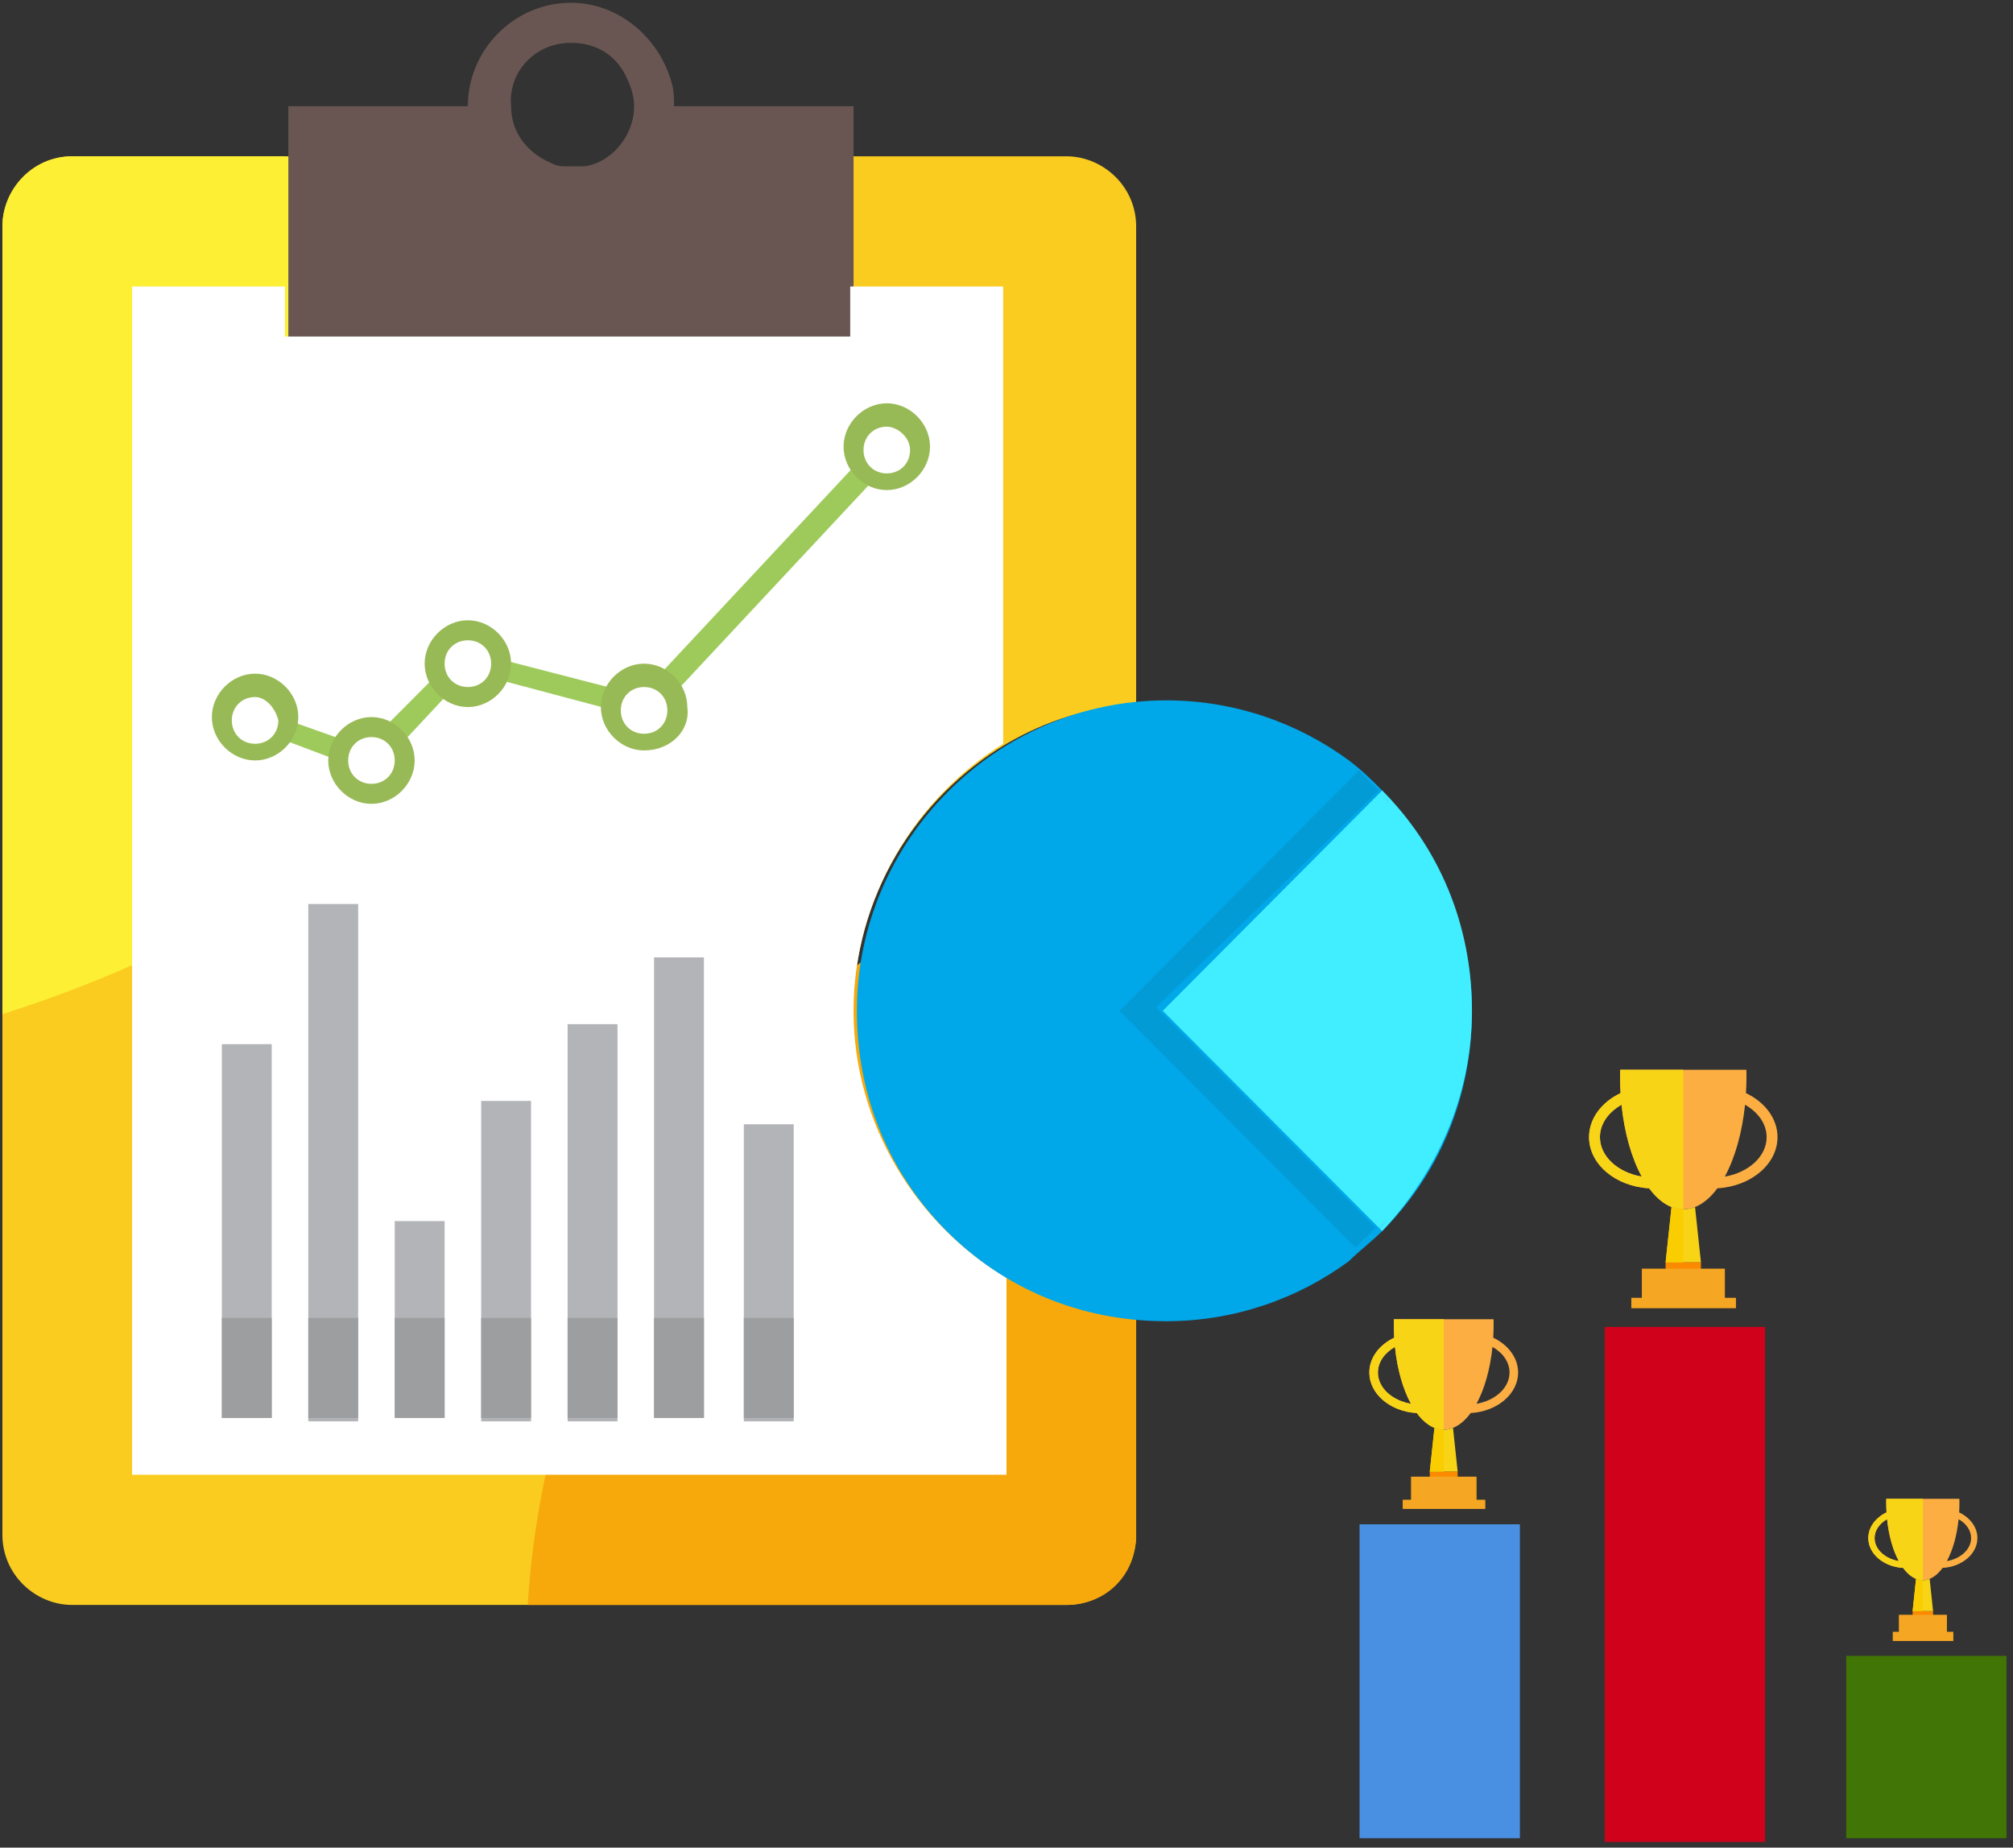 <?xml version="1.0" encoding="UTF-8" standalone="no"?>
<svg width="219px" height="201px" viewBox="0 0 219 201" version="1.1" xmlns="http://www.w3.org/2000/svg" xmlns:xlink="http://www.w3.org/1999/xlink">
    <rect x="0" y="0" width="219" height="201" fill="#333333" stroke="none"/>
    <!-- Generator: Sketch 50.2 (55047) - http://www.bohemiancoding.com/sketch -->
    <title>Group 20</title>
    <desc>Created with Sketch.</desc>
    <defs></defs>
    <g id="Page-1" stroke="none" stroke-width="1" fill="none" fill-rule="evenodd">
        <g id="Group-20" transform="translate(-43, -27)">
            <g id="if_9_3319600" fill-rule="nonzero">
                <circle id="Oval" cx="115.5" cy="115.5" r="115.5"></circle>
                <g id="Group" transform="translate(42.35, 27.3)">
                    <path d="M93.51,109.664 C93.51,122.01 100.382,132.904 110.149,138.714 C114.489,141.256 119.191,142.708 124.255,143.071 L124.255,166.674 C124.255,170.669 121,174.3 116.659,174.3 L8.508,174.3 C4.529,174.3 0.912,171.032 0.912,166.674 L0.912,24.329 C0.912,20.335 4.167,16.704 8.508,16.704 L31.657,16.704 L31.657,36.312 L93.148,36.312 L93.148,16.704 L116.659,16.704 C120.638,16.704 124.255,19.972 124.255,24.329 L124.255,76.256 C119.191,76.619 114.489,78.072 110.149,80.614 C100.382,86.424 93.51,97.317 93.51,109.664 Z" id="Shape" fill="#FACC20"></path>
                    <path d="M86.637,30.866 C71.446,68.631 39.977,97.681 0.912,110.027 L0.912,24.329 C0.912,20.335 4.167,16.704 8.508,16.704 L34.551,16.704 L34.551,30.866 L86.637,30.866 Z" id="Shape" fill="#FDEF34"></path>
                    <path d="M124.255,87.876 L124.255,166.674 C124.255,171.032 121,174.3 116.659,174.3 L58.062,174.3 C60.594,133.993 87.723,100.222 124.255,87.876 Z" id="Shape" fill="#F7A90B"></path>
                    <path d="M73.977,11.257 C73.977,10.168 73.977,9.441 73.616,8.352 C72.169,3.631 67.828,0 62.764,0 C56.615,0 51.551,5.084 51.551,11.257 L32.019,11.257 L32.019,36.676 L93.51,36.676 L93.51,11.257 L73.977,11.257 Z M62.764,4.357 C65.658,4.357 67.828,5.81 68.914,8.352 C69.275,9.078 69.637,10.168 69.637,11.257 C69.637,14.525 67.105,17.43 64.211,17.793 C63.85,17.793 63.488,17.793 63.126,17.793 C62.764,17.793 62.403,17.793 62.041,17.793 C61.679,17.793 61.318,17.793 60.594,17.43 C58.062,16.341 56.254,14.162 56.254,11.257 C55.892,7.626 58.786,4.357 62.764,4.357 Z" id="Shape" fill="#695652"></path>
                    <path d="M93.51,109.664 C93.51,122.01 100.382,132.904 110.149,138.714 L110.149,160.138 L15.019,160.138 L15.019,30.866 L31.657,30.866 L31.657,36.312 L93.148,36.312 L93.148,30.866 L109.787,30.866 L109.787,80.614 C100.382,86.424 93.51,97.317 93.51,109.664 Z" id="Shape" fill="#FFFFFF"></path>
                    <path d="M160.788,109.664 C160.788,119.105 157.171,127.457 151.022,133.63 C149.937,134.719 148.49,135.809 147.405,136.898 C141.979,140.893 135.107,143.434 127.511,143.434 C118.106,143.434 109.787,139.803 103.638,133.63 C97.489,127.457 93.872,119.105 93.872,109.664 C93.872,91.144 109.063,75.893 127.511,75.893 C135.107,75.893 141.979,78.435 147.405,82.429 C148.852,83.519 149.937,84.608 151.022,85.698 C156.809,91.871 160.788,100.222 160.788,109.664 Z" id="Shape" fill="#00A8EA"></path>
                    <g transform="translate(22.976, 98.044)" fill="#B3B4B7" id="Rectangle-path">
                        <rect x="1.809" y="15.251" width="5.426" height="40.67"></rect>
                        <rect x="11.213" y="0" width="5.426" height="56.284"></rect>
                        <rect x="20.618" y="34.497" width="5.426" height="21.424"></rect>
                        <rect x="30.022" y="21.424" width="5.426" height="34.86"></rect>
                        <rect x="39.426" y="13.072" width="5.426" height="43.212"></rect>
                        <rect x="48.831" y="5.81" width="5.426" height="50.111"></rect>
                        <rect x="58.597" y="23.966" width="5.426" height="32.318"></rect>
                    </g>
                    <g transform="translate(22.976, 141.619)" fill="#9D9EA0" id="Rectangle-path">
                        <rect x="1.809" y="1.452" width="5.426" height="10.894"></rect>
                        <rect x="11.213" y="1.452" width="5.426" height="10.894"></rect>
                        <rect x="20.618" y="1.452" width="5.426" height="10.894"></rect>
                        <rect x="30.022" y="1.452" width="5.426" height="10.894"></rect>
                        <rect x="39.426" y="1.452" width="5.426" height="10.894"></rect>
                        <rect x="48.831" y="1.452" width="5.426" height="10.894"></rect>
                        <rect x="58.597" y="1.452" width="5.426" height="10.894"></rect>
                    </g>
                    <g transform="translate(22.976, 43.575)" id="Shape">
                        <g transform="translate(7.234, 5.987)" fill="#9ECA5B">
                            <path d="M18.086,23.426 L12.298,29.236 C13.022,29.6 13.745,30.326 14.107,31.052 L19.532,25.242 C18.809,24.879 18.447,24.516 18.086,23.426 Z"></path>
                            <path d="M37.256,27.421 C37.256,27.421 37.256,27.058 37.256,27.421 C37.256,26.331 37.618,25.605 37.98,25.242 L25.32,21.974 C25.32,21.974 25.32,22.337 25.32,22.337 C25.32,23.063 24.958,23.79 24.958,24.153 L37.256,27.421 Z"></path>
                            <path d="M63.661,0.55 C63.661,0.913 63.661,0.913 63.661,0.55 L41.958,23.79 C42.682,24.153 43.405,24.879 43.767,25.605 L65.47,2.365 C65.47,2.365 65.47,2.365 65.47,2.002 C64.746,2.002 64.385,1.276 63.661,0.55 Z"></path>
                            <path d="M7.234,32.868 C7.234,32.141 7.596,31.415 7.958,30.689 L1.809,28.51 C1.809,28.51 1.809,28.51 1.809,28.51 C1.809,29.236 1.447,29.963 1.085,30.689 C1.085,30.689 1.085,30.689 1.447,30.689 L7.234,32.868 C7.234,32.868 7.234,32.868 7.234,32.868 Z"></path>
                        </g>
                        <path d="M5.426,38.854 C2.894,38.854 0.723,36.676 0.723,34.134 C0.723,31.592 2.894,29.413 5.426,29.413 C7.958,29.413 10.128,31.592 10.128,34.134 C10.128,36.676 7.958,38.854 5.426,38.854 Z M5.426,31.955 C3.979,31.955 2.894,33.044 2.894,34.497 C2.894,35.949 3.979,37.039 5.426,37.039 C6.873,37.039 7.958,35.949 7.958,34.497 C7.596,33.044 6.511,31.955 5.426,31.955 Z" fill="#98BA56"></path>
                        <path d="M18.086,43.575 C15.554,43.575 13.383,41.396 13.383,38.854 C13.383,36.312 15.554,34.134 18.086,34.134 C20.618,34.134 22.788,36.312 22.788,38.854 C22.788,41.396 20.618,43.575 18.086,43.575 Z M18.086,36.312 C16.639,36.312 15.554,37.402 15.554,38.854 C15.554,40.307 16.639,41.396 18.086,41.396 C19.532,41.396 20.618,40.307 20.618,38.854 C20.618,37.402 19.532,36.312 18.086,36.312 Z" fill="#98BA56"></path>
                        <path d="M28.575,33.044 C26.043,33.044 23.873,30.866 23.873,28.324 C23.873,25.782 26.043,23.603 28.575,23.603 C31.107,23.603 33.277,25.782 33.277,28.324 C33.277,30.866 31.107,33.044 28.575,33.044 Z M28.575,25.782 C27.128,25.782 26.043,26.871 26.043,28.324 C26.043,29.776 27.128,30.866 28.575,30.866 C30.022,30.866 31.107,29.776 31.107,28.324 C31.107,26.871 30.022,25.782 28.575,25.782 Z" fill="#98BA56"></path>
                        <path d="M47.746,37.765 C45.214,37.765 43.044,35.586 43.044,33.044 C43.044,30.503 45.214,28.324 47.746,28.324 C50.278,28.324 52.448,30.503 52.448,33.044 C52.81,35.586 50.64,37.765 47.746,37.765 Z M47.746,30.866 C46.299,30.866 45.214,31.955 45.214,33.407 C45.214,34.86 46.299,35.949 47.746,35.949 C49.193,35.949 50.278,34.86 50.278,33.407 C50.278,31.955 49.193,30.866 47.746,30.866 Z" fill="#98BA56"></path>
                        <path d="M74.151,9.441 C71.619,9.441 69.448,7.263 69.448,4.721 C69.448,2.179 71.619,0 74.151,0 C76.683,0 78.853,2.179 78.853,4.721 C78.853,7.263 76.683,9.441 74.151,9.441 Z M74.151,2.542 C72.704,2.542 71.619,3.631 71.619,5.084 C71.619,6.536 72.704,7.626 74.151,7.626 C75.598,7.626 76.683,6.536 76.683,5.084 C76.683,3.631 75.236,2.542 74.151,2.542 Z" fill="#98BA56"></path>
                    </g>
                    <path d="M160.788,109.664 C160.788,100.222 157.171,91.871 151.022,85.698 L127.149,109.664 L151.022,133.63 C156.809,127.457 160.788,119.105 160.788,109.664 Z" id="Shape" fill="#40EEFF"></path>
                    <g opacity="0.1" transform="translate(120.638, 83.519)" fill="#231F20" id="Shape">
                        <path d="M31.107,48.659 C30.745,49.022 30.384,49.385 30.022,49.748 C30.384,49.748 30.745,49.022 31.107,48.659 Z"></path>
                        <path d="M30.022,2.179 C29.299,1.452 28.575,0.726 27.852,0 L1.809,26.145 L27.49,51.927 C28.213,51.201 28.937,50.474 29.66,49.748 L5.787,25.782 L30.022,2.179 C30.384,2.542 30.745,2.905 31.107,3.631 C31.107,3.268 30.745,2.905 30.022,2.179 Z"></path>
                    </g>
                </g>
            </g>
            <g id="Group-14" transform="translate(155, 114)">
                <circle id="Oval-3" cx="69.5" cy="69.5" r="69.5"></circle>
                <g id="Group-13" transform="translate(34.75, 29.32)">
                    <g id="Group-12" transform="translate(0, 27.148)">
                        <g id="Group-9" transform="translate(0.136, 22.185)" fill="#4A90E2" stroke="#4A90E2" stroke-width="0.54">
                            <rect id="Rectangle-2" x="1.296" y="0.444" width="16.902" height="33.608"></rect>
                        </g>
                        <g id="Group" transform="translate(2.172, 0)" fill-rule="nonzero">
                            <path d="M7.134,11.868 L6.627,16.634 L9.662,16.634 L9.155,11.868 C8.828,11.998 8.49,12.067 8.144,12.067 C7.799,12.067 7.462,11.998 7.134,11.868 Z" id="Shape" fill="#F8D417"></path>
                            <path d="M13.53,2.057 C13.558,1.589 13.573,1.113 13.573,0.629 C13.573,0.435 13.571,0.241 13.566,0.049 L2.723,0.049 C2.718,0.241 2.716,0.435 2.716,0.629 C2.716,1.113 2.731,1.589 2.759,2.057 C1.139,2.83 0.051,4.24 0.051,5.849 C0.051,8.18 2.333,10.094 5.214,10.255 C5.789,11.034 6.438,11.591 7.134,11.868 C7.462,11.998 7.799,12.067 8.144,12.067 C8.49,12.067 8.828,11.998 9.155,11.868 C9.851,11.591 10.5,11.034 11.075,10.255 C13.956,10.094 16.238,8.18 16.238,5.849 C16.238,4.24 15.151,2.83 13.53,2.057 Z M0.985,5.849 C0.985,4.709 1.716,3.698 2.84,3.061 C3.091,5.507 3.714,7.66 4.578,9.248 C2.524,8.894 0.985,7.506 0.985,5.849 Z M11.711,9.248 C12.575,7.66 13.198,5.507 13.449,3.061 C14.573,3.698 15.304,4.709 15.304,5.849 C15.304,7.506 13.765,8.894 11.711,9.248 Z" id="Shape" fill="#FCAE42"></path>
                            <rect id="Rectangle-path" fill="#FC8A00" x="6.627" y="16.634" width="3.036" height="1"></rect>
                            <rect id="Rectangle-path" fill="#F5A623" x="4.586" y="17.176" width="7.132" height="2.663"></rect>
                            <rect id="Rectangle-path" fill="#F5A623" x="3.682" y="19.686" width="8.988" height="1"></rect>
                            <path d="M8.144,0.049 L2.723,0.049 C2.718,0.241 2.716,0.435 2.716,0.629 C2.716,1.113 2.731,1.589 2.759,2.057 C1.139,2.83 0.051,4.24 0.051,5.849 C0.051,8.18 2.333,10.094 5.214,10.255 C6.059,11.4 7.065,12.067 8.144,12.067 L8.144,0.049 Z M0.985,5.849 C0.985,4.709 1.716,3.698 2.84,3.061 C3.091,5.507 3.714,7.66 4.578,9.248 C2.524,8.894 0.985,7.506 0.985,5.849 Z" id="Shape" fill="#F8D417"></path>
                            <path d="M8.144,12.067 C7.799,12.067 7.462,11.998 7.134,11.868 L6.627,16.634 L8.144,16.634 L8.144,12.067 Z" id="Shape" fill="#F9CD00"></path>
                        </g>
                    </g>
                    <g id="Group-10" transform="translate(26.062, 0)">
                        <rect id="Rectangle-2" stroke="#D0021B" stroke-width="0.54" fill="#D0021B" x="2.045" y="28.308" width="16.902" height="55.487"></rect>
                        <g id="Group" fill-rule="nonzero">
                            <path d="M9.037,14.991 L8.394,21.012 L12.239,21.012 L11.596,14.991 C11.182,15.155 10.754,15.242 10.316,15.242 C9.879,15.242 9.452,15.155 9.037,14.991 Z" id="Shape" fill="#F8D417"></path>
                            <path d="M17.137,2.598 C17.173,2.007 17.193,1.406 17.193,0.795 C17.193,0.549 17.189,0.304 17.184,0.061 L3.449,0.061 C3.443,0.304 3.44,0.549 3.44,0.795 C3.44,1.406 3.46,2.007 3.495,2.598 C1.442,3.574 0.065,5.356 0.065,7.388 C0.065,10.333 2.956,12.751 6.604,12.953 C7.332,13.937 8.155,14.641 9.037,14.991 C9.452,15.155 9.879,15.242 10.316,15.242 C10.754,15.242 11.182,15.155 11.596,14.991 C12.478,14.641 13.3,13.937 14.028,12.953 C17.677,12.751 20.568,10.333 20.568,7.388 C20.568,5.356 19.191,3.574 17.137,2.598 Z M1.248,7.388 C1.248,5.948 2.174,4.671 3.597,3.866 C3.916,6.956 4.704,9.676 5.798,11.682 C3.197,11.234 1.248,9.481 1.248,7.388 Z M14.834,11.682 C15.929,9.676 16.717,6.956 17.036,3.866 C18.459,4.671 19.385,5.948 19.385,7.388 C19.385,9.481 17.436,11.234 14.834,11.682 Z" id="Shape" fill="#FCAE42"></path>
                            <rect id="Rectangle-path" fill="#FC8A00" x="8.394" y="21.012" width="3.845" height="1"></rect>
                            <rect id="Rectangle-path" fill="#F5A623" x="5.809" y="21.696" width="9.034" height="3.364"></rect>
                            <rect id="Rectangle-path" fill="#F5A623" x="4.664" y="24.867" width="11.384" height="1.134"></rect>
                            <path d="M10.316,0.061 L3.449,0.061 C3.443,0.304 3.44,0.549 3.44,0.795 C3.44,1.406 3.46,2.007 3.495,2.598 C1.442,3.574 0.065,5.356 0.065,7.388 C0.065,10.333 2.956,12.751 6.604,12.953 C7.675,14.4 8.948,15.242 10.316,15.242 L10.316,0.061 Z M1.248,7.388 C1.248,5.948 2.174,4.671 3.597,3.866 C3.916,6.956 4.704,9.676 5.798,11.682 C3.197,11.234 1.248,9.481 1.248,7.388 Z" id="Shape" fill="#F8D417"></path>
                            <path d="M10.316,15.242 C9.879,15.242 9.452,15.155 9.037,14.991 L8.394,21.012 L10.316,21.012 L10.316,15.242 Z" id="Shape" fill="#F9CD00"></path>
                        </g>
                    </g>
                    <g id="Group-11" transform="translate(53.211, 46.695)">
                        <g id="Group-9" transform="translate(0.892, 16.839)" fill="#417505" stroke="#417505" stroke-width="0.54">
                            <rect id="Rectangle-2" x="0.27" y="0.558" width="16.902" height="19.295"></rect>
                        </g>
                        <g id="Group" transform="translate(3.258, 0)" fill-rule="nonzero">
                            <path d="M5.232,8.744 L4.86,12.257 L7.086,12.257 L6.714,8.744 C6.474,8.84 6.226,8.891 5.973,8.891 C5.719,8.891 5.472,8.84 5.232,8.744 Z" id="Shape" fill="#F8D417"></path>
                            <path d="M9.922,1.516 C9.942,1.171 9.954,0.82 9.954,0.464 C9.954,0.32 9.952,0.177 9.948,0.036 L1.997,0.036 C1.993,0.177 1.991,0.32 1.991,0.464 C1.991,0.82 2.003,1.171 2.023,1.516 C0.835,2.085 0.038,3.124 0.038,4.31 C0.038,6.028 1.711,7.438 3.823,7.556 C4.245,8.13 4.721,8.54 5.232,8.745 C5.472,8.841 5.719,8.891 5.973,8.891 C6.226,8.891 6.474,8.841 6.714,8.745 C7.224,8.54 7.7,8.13 8.122,7.556 C10.234,7.438 11.908,6.028 11.908,4.31 C11.908,3.124 11.11,2.085 9.922,1.516 Z M0.722,4.31 C0.722,3.47 1.259,2.725 2.082,2.255 C2.267,4.058 2.724,5.644 3.357,6.814 C1.851,6.553 0.722,5.531 0.722,4.31 Z M8.588,6.814 C9.222,5.644 9.678,4.058 9.863,2.255 C10.687,2.725 11.223,3.47 11.223,4.31 C11.223,5.531 10.095,6.553 8.588,6.814 Z" id="Shape" fill="#FCAE42"></path>
                            <rect id="Rectangle-path" fill="#FC8A00" x="4.86" y="12.257" width="2.226" height="1"></rect>
                            <rect id="Rectangle-path" fill="#F5A623" x="3.363" y="12.656" width="5.23" height="1.963"></rect>
                            <rect id="Rectangle-path" fill="#F5A623" x="2.7" y="14.506" width="6.591" height="1"></rect>
                            <path d="M5.973,0.036 L1.997,0.036 C1.993,0.177 1.991,0.32 1.991,0.464 C1.991,0.82 2.003,1.171 2.023,1.516 C0.835,2.085 0.038,3.124 0.038,4.31 C0.038,6.028 1.711,7.438 3.823,7.556 C4.443,8.4 5.181,8.891 5.973,8.891 L5.973,0.036 Z M0.722,4.31 C0.722,3.47 1.259,2.725 2.082,2.255 C2.267,4.058 2.724,5.644 3.357,6.814 C1.851,6.553 0.722,5.531 0.722,4.31 Z" id="Shape" fill="#F8D417"></path>
                            <path d="M5.973,8.891 C5.719,8.891 5.472,8.841 5.232,8.745 L4.86,12.257 L5.973,12.257 L5.973,8.891 Z" id="Shape" fill="#F9CD00"></path>
                        </g>
                    </g>
                </g>
            </g>
        </g>
    </g>
</svg>